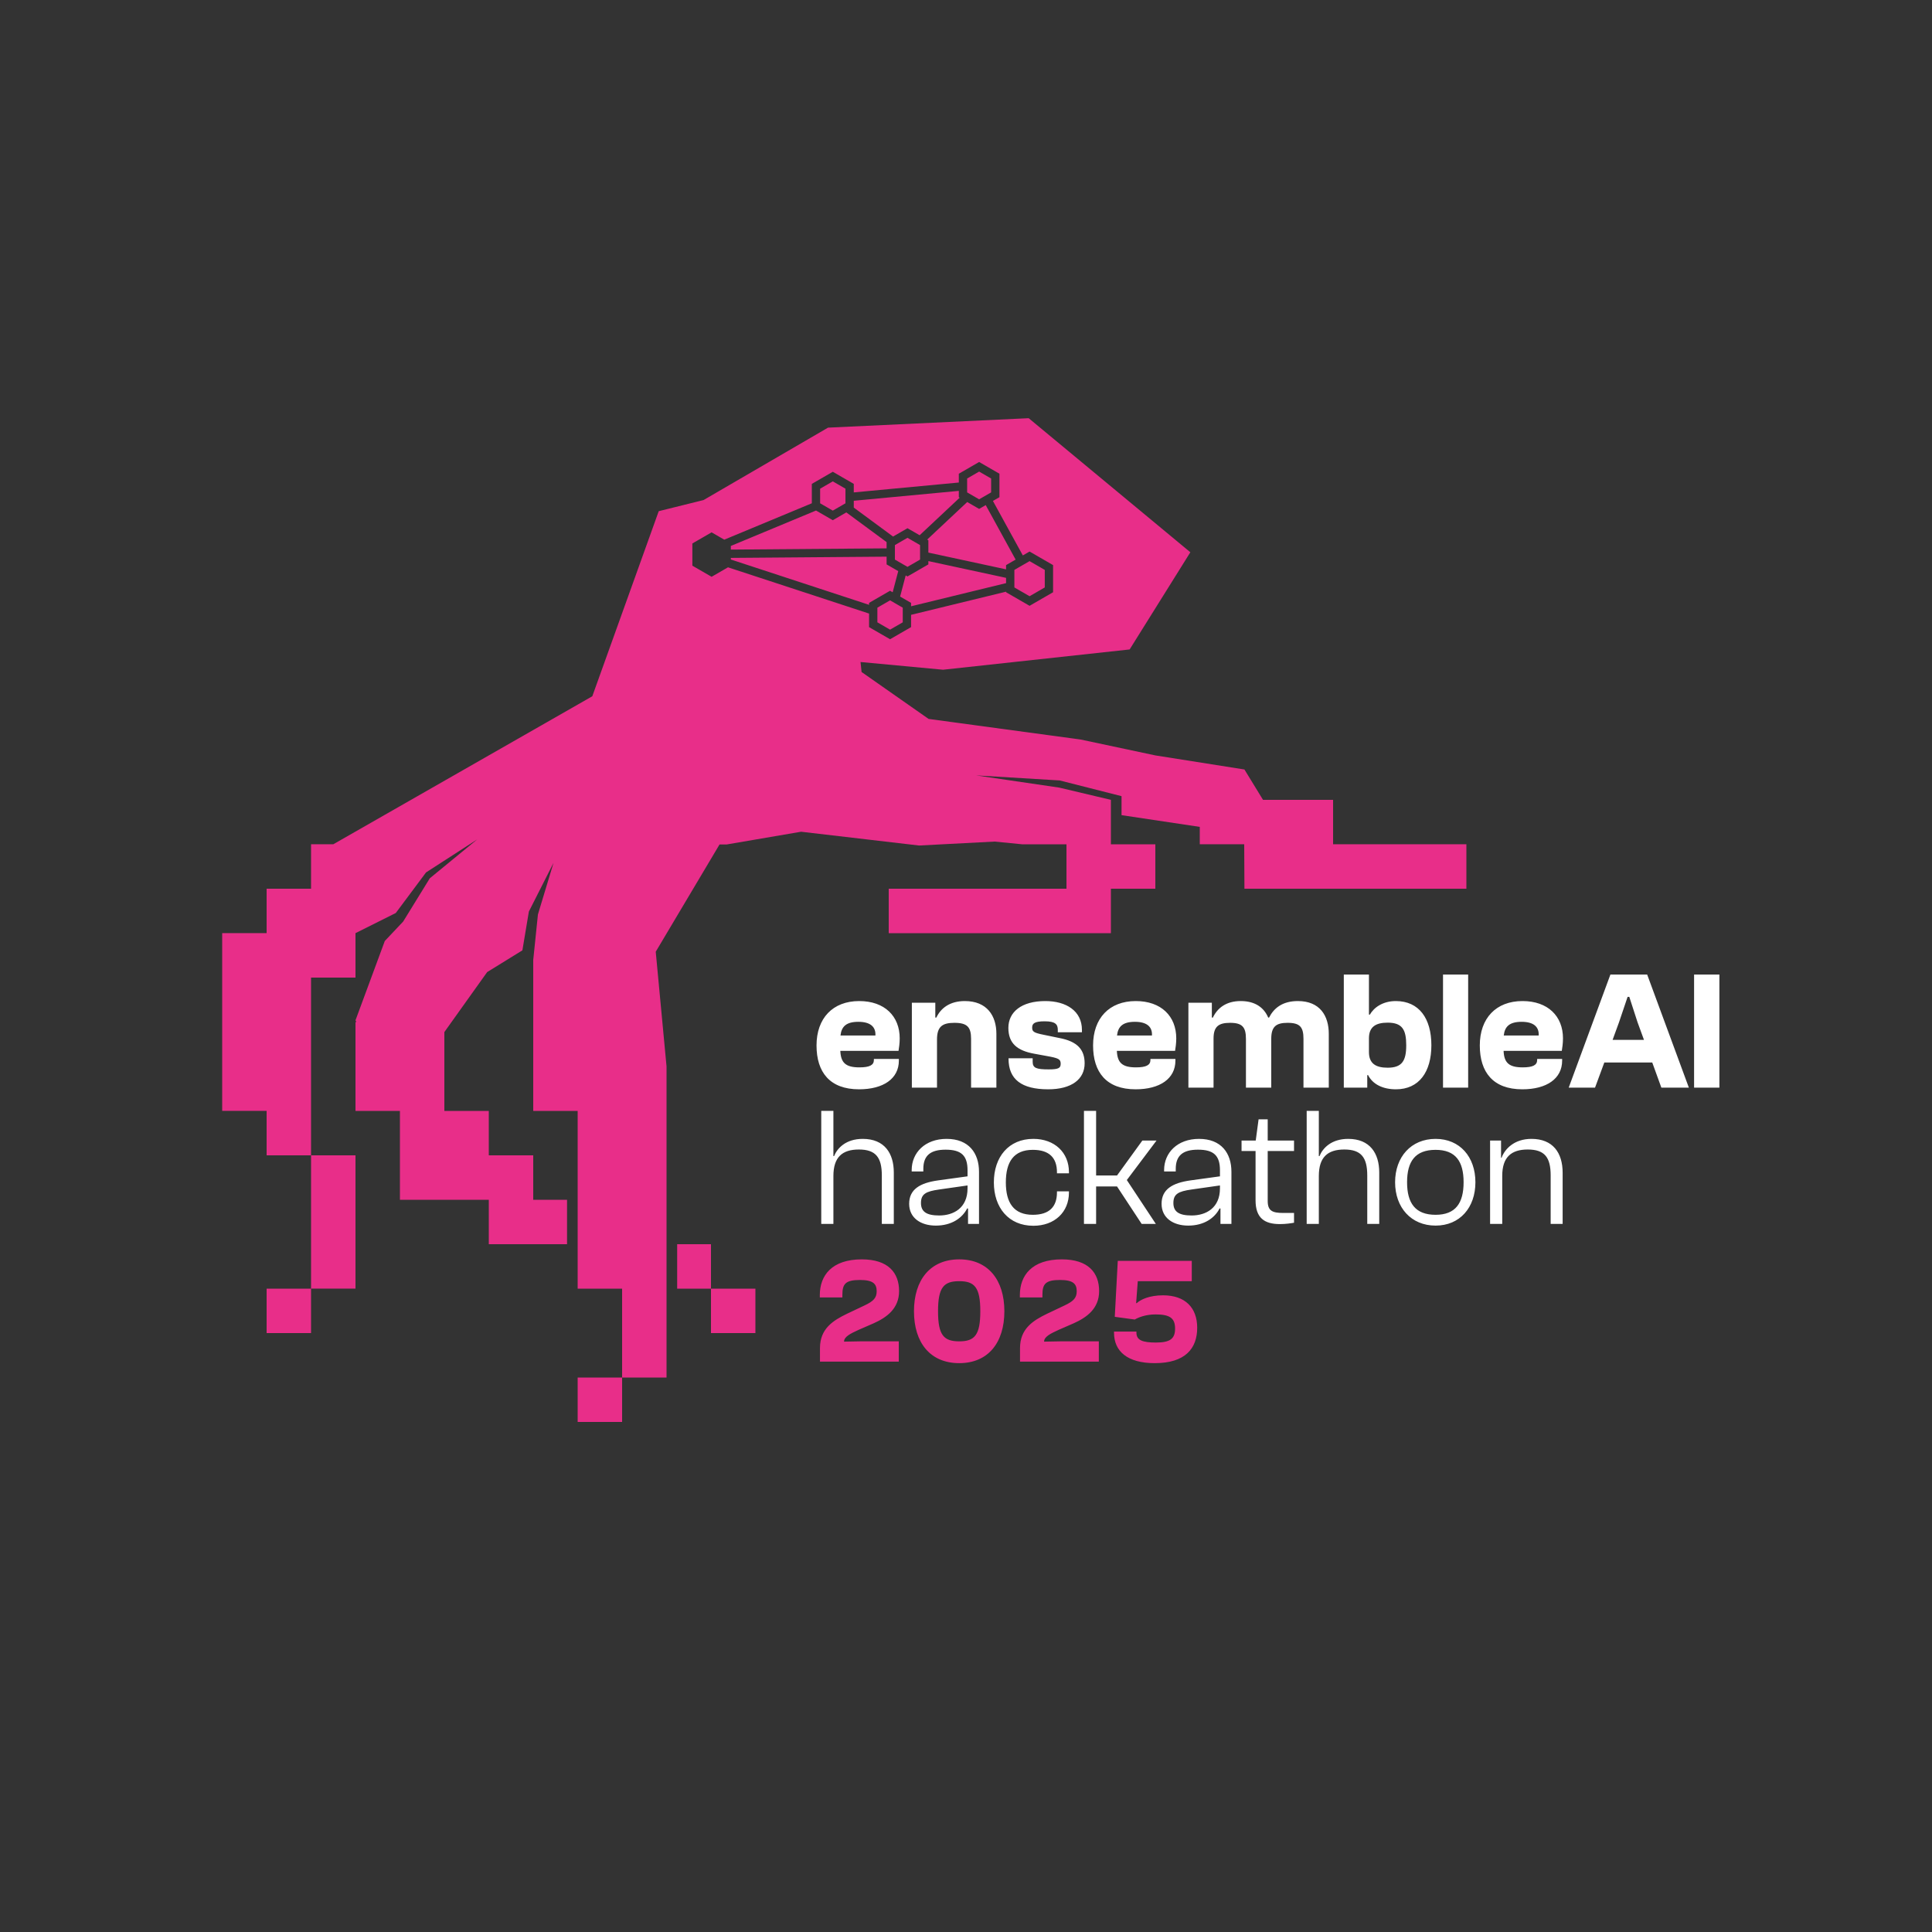 <?xml version="1.0" encoding="UTF-8" standalone="no"?><!DOCTYPE svg PUBLIC "-//W3C//DTD SVG 1.1//EN" "http://www.w3.org/Graphics/SVG/1.1/DTD/svg11.dtd"><svg width="100%" height="100%" viewBox="0 0 480 480" version="1.1" xmlns="http://www.w3.org/2000/svg" xmlns:xlink="http://www.w3.org/1999/xlink" xml:space="preserve" xmlns:serif="http://www.serif.com/" style="fill-rule:evenodd;clip-rule:evenodd;stroke-linejoin:round;stroke-miterlimit:2;"><rect x="0" y="0" width="480" height="480" fill="#333333" stroke="none"/><rect id="LOGO_rozowe" x="0" y="0" width="480" height="480" style="fill:none;"/><path d="M256.731,304.54c5.282,0 8.845,-3.396 8.845,-8.258l0,-0.294l-2.976,0l0,0.252c0,3.605 -1.929,5.575 -5.995,5.575c-4.737,0 -6.707,-2.976 -6.707,-8.049c0,-5.114 1.97,-8.09 6.707,-8.09c4.066,0 5.995,1.97 5.995,5.575l0,0.252l2.976,0l0,-0.294c0,-4.862 -3.563,-8.258 -8.845,-8.258c-6.12,0 -9.809,4.486 -9.809,10.815c0,6.288 3.689,10.774 9.809,10.774Zm-24.23,-0.042c3.941,-0 6.582,-1.886 7.797,-4.276l0.21,0.042l0,3.815l2.725,-0l0,-12.954c0,-4.611 -2.516,-8.174 -8.049,-8.174c-5.366,-0 -8.677,3.438 -8.677,7.755l0,0.336l2.892,-0l0,-0.629c0,-3.312 1.761,-4.779 5.533,-4.779c3.899,-0 5.45,1.467 5.45,5.114l0,1.509l-7.294,1.006c-4.527,0.629 -7.21,2.222 -7.21,5.827c0,3.48 2.85,5.408 6.623,5.408Zm62.713,-0c3.94,-0 6.581,-1.886 7.797,-4.276l0.209,0.042l0,3.815l2.725,-0l0,-12.954c0,-4.611 -2.515,-8.174 -8.049,-8.174c-5.365,-0 -8.677,3.438 -8.677,7.755l0,0.336l2.892,-0l0,-0.629c0,-3.312 1.761,-4.779 5.534,-4.779c3.899,-0 5.45,1.467 5.45,5.114l0,1.509l-7.295,1.006c-4.527,0.629 -7.21,2.222 -7.21,5.827c0,3.48 2.851,5.408 6.624,5.408Zm61.454,0c6.037,0 9.894,-4.485 9.894,-10.773c0,-6.288 -3.857,-10.774 -9.894,-10.774c-6.078,0 -10.06,4.486 -10.06,10.774c0,6.288 3.982,10.773 10.06,10.773Zm-38.692,-0.377c1.509,0 2.809,-0.21 3.522,-0.336l0,-2.431l-2.725,0c-2.683,0 -3.815,-0.545 -3.815,-2.976l0,-12.409l6.54,0l0,-2.599l-6.54,0l0,-5.282l-2.264,0l-0.712,5.282l-3.522,0l0,2.599l3.48,0l0,12.241c0,4.402 2.221,5.911 6.036,5.911Zm55.251,-0.042l0,-11.947c0,-4.612 2.222,-6.54 6.33,-6.54c4.234,0 5.701,1.97 5.701,6.456l0,12.031l2.976,0l0,-12.702c0,-4.988 -2.431,-8.426 -7.755,-8.426c-4.276,0 -6.623,2.515 -7.42,4.695l-0.126,0l0,-4.276l-2.724,0l0,20.709l3.018,0Zm-166.171,0l0,-11.905c0,-4.654 2.179,-6.582 6.33,-6.582c4.192,0 5.701,1.97 5.701,6.456l0,12.031l2.976,0l0,-12.786c0,-4.737 -2.306,-8.342 -7.713,-8.342c-4.192,0 -6.33,2.306 -7.127,4.276l-0.167,0l0,-11.235l-3.019,0l0,28.087l3.019,0Zm65.269,-0l0,-9.306l5.198,-0l6.121,9.306l3.521,-0l-7.21,-10.899l7.378,-9.81l-3.522,-0l-6.288,8.678l-5.198,-0l0,-16.056l-3.018,-0l0,28.087l3.018,-0Zm55.335,-0l0,-11.905c0,-4.654 2.18,-6.582 6.33,-6.582c4.192,-0 5.701,1.97 5.701,6.456l0,12.031l2.976,-0l0,-12.786c0,-4.737 -2.305,-8.342 -7.713,-8.342c-4.192,-0 -6.33,2.306 -7.127,4.276l-0.167,-0l0,-11.235l-3.018,-0l0,28.087l3.018,-0Zm-98.848,-5.198c0,-2.222 1.216,-2.893 4.527,-3.354l7.043,-1.006l0,0.713c0,4.904 -3.479,6.749 -7.043,6.749c-3.185,-0 -4.527,-0.964 -4.527,-3.102Zm62.713,-0c0,-2.222 1.215,-2.893 4.527,-3.354l7.043,-1.006l0,0.713c0,4.904 -3.48,6.749 -7.043,6.749c-3.186,-0 -4.527,-0.964 -4.527,-3.102Zm65.143,2.934c-5.072,-0 -7.084,-2.934 -7.084,-8.09c0,-5.157 2.012,-8.049 7.084,-8.049c4.989,-0 6.959,2.892 6.959,8.049c0,5.156 -1.97,8.09 -6.959,8.09Zm-143.241,-31.179c6.037,-0 9.894,-2.641 9.894,-7.127l0,-0.419l-6.205,-0l0,0.252c0,1.299 -1.09,1.844 -3.605,1.844c-3.437,-0 -4.611,-1.174 -4.737,-4.108l14.463,-0c0.126,-0.713 0.293,-1.928 0.293,-3.102c0,-5.492 -3.731,-9.265 -10.061,-9.265c-6.581,-0 -10.605,4.276 -10.605,11.025c0,6.666 3.311,10.9 10.563,10.9Zm68.708,-0c6.036,-0 9.893,-2.641 9.893,-7.127l0,-0.419l-6.205,-0l0,0.252c0,1.299 -1.089,1.844 -3.605,1.844c-3.437,-0 -4.611,-1.174 -4.737,-4.108l14.463,-0c0.126,-0.713 0.293,-1.928 0.293,-3.102c0,-5.492 -3.731,-9.265 -10.061,-9.265c-6.581,-0 -10.605,4.276 -10.605,11.025c0,6.666 3.311,10.9 10.564,10.9Zm-21.715,-0c5.827,-0 9.055,-2.515 9.055,-6.456c-0,-3.437 -1.845,-5.45 -6.288,-6.288l-3.857,-0.796c-2.515,-0.504 -2.893,-0.797 -2.893,-1.803c-0,-1.006 0.587,-1.551 3.103,-1.551c2.682,-0 3.269,0.754 3.269,2.138l-0,0.587l5.995,-0l-0,-0.587c-0,-4.737 -3.941,-7.169 -9.097,-7.169c-5.994,-0 -9.18,2.767 -9.18,6.666c-0,3.898 2.263,5.659 6.414,6.414l3.185,0.586c2.809,0.503 3.396,0.755 3.396,1.887c-0,1.048 -0.419,1.425 -2.976,1.425c-3.061,-0 -3.983,-0.335 -3.983,-1.886l-0,-0.881l-5.994,-0l-0,0.126c-0,5.114 3.228,7.588 9.851,7.588Zm79.271,-0.419l-0,-3.103l0.209,-0c1.132,2.264 3.647,3.522 6.917,3.522c5.743,-0 8.803,-4.318 8.803,-10.941c-0,-6.666 -3.06,-10.984 -8.845,-10.984c-3.186,-0 -5.449,1.593 -6.413,3.354l-0.252,-0l-0,-9.935l-6.246,-0l-0,28.087l5.827,-0Zm38.524,0.419c6.037,-0 9.894,-2.641 9.894,-7.127l-0,-0.419l-6.205,-0l-0,0.252c-0,1.299 -1.09,1.844 -3.605,1.844c-3.437,-0 -4.611,-1.174 -4.737,-4.108l14.463,-0c0.125,-0.713 0.293,-1.928 0.293,-3.102c-0,-5.492 -3.731,-9.265 -10.061,-9.265c-6.581,-0 -10.605,4.276 -10.605,11.025c-0,6.666 3.311,10.9 10.563,10.9Zm-145.42,-0.419l-0,-11.948c-0,-3.186 1.299,-4.15 4.317,-4.15c3.186,-0 4.15,1.048 4.15,3.983l-0,12.115l6.288,-0l-0,-13.373c-0,-4.485 -2.347,-8.133 -7.839,-8.133c-3.689,-0 -5.952,1.719 -7.084,4.109l-0.252,-0l-0,-3.689l-5.827,-0l-0,21.086l6.247,-0Zm68.707,-0l0,-12.199c0,-2.977 1.257,-3.899 4.108,-3.899c3.018,-0 3.94,1.048 3.94,3.983l0,12.115l6.288,-0l0,-12.115c0,-3.061 1.216,-3.983 4.067,-3.983c3.06,-0 3.94,1.048 3.94,3.983l0,12.115l6.288,-0l0,-13.373c0,-4.485 -2.222,-8.133 -7.671,-8.133c-3.899,-0 -5.995,1.803 -7.169,4.109l-0.209,-0c-1.048,-2.474 -3.228,-4.109 -6.833,-4.109c-3.605,-0 -5.785,1.719 -6.917,4.109l-0.252,-0l0,-3.689l-5.826,-0l0,21.086l6.246,-0Zm94.781,-0l2.306,-6.247l11.905,-0l2.264,6.247l6.833,-0l-10.355,-28.087l-9.138,-0l-10.355,28.087l6.54,-0Zm-31.524,-0l0,-28.087l-6.246,-0l0,28.087l6.246,-0Zm62.419,-0l0,-28.087l-6.288,-0l0,28.087l6.288,-0Zm-87.068,-8.846l0,-3.395c0,-2.851 1.677,-3.899 4.653,-3.899c3.647,-0 4.611,1.761 4.611,5.618c0,3.814 -1.006,5.575 -4.611,5.575c-2.976,-0 -4.653,-1.048 -4.653,-3.899Zm62.126,-7.378l2.138,-6.33l0.419,-0l2.054,6.33l1.593,4.36l-7.797,-0l1.593,-4.36Zm-24.188,-0.125c2.934,-0 4.359,1.215 4.234,3.395l-8.678,-0c0.252,-2.222 1.425,-3.395 4.444,-3.395Zm-164.788,-0c2.934,-0 4.359,1.215 4.234,3.395l-8.678,-0c0.252,-2.222 1.426,-3.395 4.444,-3.395Zm68.707,-0c2.934,-0 4.36,1.215 4.234,3.395l-8.678,-0c0.252,-2.222 1.426,-3.395 4.444,-3.395Z" style="fill:#fff;fill-rule:nonzero;"/><path d="M238.323,338.67c7.174,0 11.21,-5.082 11.21,-12.892c0,-7.773 -4.036,-12.892 -11.21,-12.892c-7.212,0 -11.248,5.119 -11.248,12.892c0,7.81 4.036,12.892 11.248,12.892Zm48.579,0c7.586,0 10.538,-3.662 10.538,-8.782c0,-4.97 -2.952,-8.071 -8.483,-8.071c-3.401,0 -5.568,1.046 -6.539,1.943l-0.15,0l0.411,-5.456l13.415,0l0,-5.045l-18.385,0l-0.747,13.901l4.97,0.673c0.822,-0.486 2.653,-1.27 5.157,-1.27c3.512,0 4.857,0.896 4.857,3.512c0,2.541 -1.233,3.475 -4.783,3.475c-3.325,0 -4.82,-0.597 -4.82,-2.428l0,-0.299l-5.568,0l0,0.299c0,4.633 3.363,7.548 10.127,7.548Zm-13.901,-0.374l-0,-5.044l-9.567,0l-4.035,0.074c-0,-1.196 1.532,-1.98 3.587,-2.914l3.774,-1.645c3.251,-1.457 6.315,-3.662 6.315,-7.997c-0,-4.521 -2.653,-7.884 -9.267,-7.884c-7.436,0 -10.426,3.998 -10.426,8.856l-0,0.598l5.605,0l-0,-0.635c-0,-2.691 0.748,-3.7 4.373,-3.7c3.325,0 4.147,1.009 4.147,2.803c-0,1.644 -0.784,2.466 -2.989,3.512l-4.335,2.056c-3.475,1.681 -6.763,3.699 -6.763,8.557l-0,3.363l19.581,0Zm-49.7,-0l-0,-5.044l-9.567,-0l-4.035,0.074c-0,-1.196 1.532,-1.98 3.587,-2.914l3.774,-1.645c3.251,-1.457 6.315,-3.662 6.315,-7.997c-0,-4.521 -2.653,-7.884 -9.267,-7.884c-7.436,-0 -10.426,3.998 -10.426,8.856l-0,0.598l5.605,-0l-0,-0.635c-0,-2.691 0.748,-3.7 4.373,-3.7c3.325,-0 4.147,1.009 4.147,2.803c-0,1.644 -0.784,2.466 -2.989,3.512l-4.335,2.056c-3.475,1.681 -6.763,3.699 -6.763,8.557l-0,3.363l19.581,-0Zm15.022,-5.044c-3.849,-0 -5.269,-1.533 -5.269,-7.474c-0,-5.942 1.42,-7.474 5.269,-7.474c3.811,-0 5.231,1.532 5.231,7.474c-0,5.941 -1.42,7.474 -5.231,7.474Z" style="fill:#e82e89;fill-rule:nonzero;"/><path d="M247.122,209.086l-18.771,0.98l-29.326,-3.424l-18.522,3.169l-1.738,0l-15.849,26.641l2.684,28.508l0,77.28l-11.04,0l0,11.04l-11.04,0l0,-11.04l11.04,0l0,-22.08l-11.04,0l0,-44.16l-11.04,0l0,-37.492l1.167,-11.318l3.869,-12.808l-6.119,12.084l-1.61,9.643l-8.75,5.402l-10.637,14.902l0,19.587l11.04,0l-0,11.04l11.04,0l-0,11.04l8.4,0l-0,11.04l-19.44,0l-0,-11.04l-22.08,0l-0,-22.08l-11.04,0l-0,-22.08l0.222,0l-0.222,-0.424l7.279,-19.703l4.56,-4.829l6.626,-10.757l11.766,-9.653l-12.702,8.198l-7.521,10.084l-10.008,5.004l-0,11.04l-11.04,0l-0,44.16l11.04,0l-0,33.12l-11.04,0l-0,-33.12l-11.04,0l-0,-11.04l-11.04,0l-0,-44.16l11.04,0l-0,-11.04l11.04,0l-0,-11.04l5.52,0l64.355,-36.776l16.505,-45.983l11.14,-2.763l30.92,-17.988l49.853,-2.349l40.166,33.309l-15.087,24.146l-46.351,5.037l-20.504,-1.917l0.257,2.483l16.653,11.657l37.775,5.118l18.558,3.946l22.135,3.497l4.616,7.543l17.409,0l-0,11.04l33.12,0l-0,11.04l-55.145,0l-0.055,-11.04l-11.04,0l-0,-4.323l-19.44,-2.916l-0,-4.717l-15.364,-3.903l-20.78,-1.257l20.682,3.038l12.822,3.038l-0,11.04l11.04,0l-0,11.04l-11.04,0l-0,11.04l-55.2,0l-0,-11.04l44.16,0l-0,-11.04l-11.04,0l-6.798,-0.674Zm-59.442,111.074l-11.04,0l-0,11.04l11.04,0l-0,-11.04Zm-110.4,0l-11.04,0l-0,11.04l11.04,0l-0,-11.04Zm90.96,-11.04l-0,11.04l8.4,0l-0,-11.04l-8.4,0Zm69.976,-189.238l-0,-2.188l5.047,-2.914l5.047,2.914l-0,5.828l-1.621,0.936l7.43,13.537l1.677,-0.969l5.839,3.372l-0,6.743l-5.839,3.371l-5.84,-3.371l-0,-0.14l-23.605,5.752l-0,3.054l-5.216,3.011l-5.216,-3.011l-0,-3.368l-35.049,-11.491l-4.074,2.352l-4.78,-2.76l-0,-5.52l4.78,-2.76l3.153,1.82l21.748,-9.042l-0,-4.819l5.211,-3.008l5.211,3.008l-0,2.119l26.097,-2.456Zm-17.081,29.273l3.152,1.82l-0,3.64l-3.152,1.82l-3.152,-1.82l-0,-3.64l3.152,-1.82Zm9.516,-9.754l-0,0.821l-5.189,2.995l-0.444,-0.257l-1.385,5.254l2.718,1.569l-0,0.846l23.605,-5.752l-0,-1.312l-19.305,-4.164Zm-10.377,-1.101l-38.697,0.309l-0,0.398l34.342,11.26l-0,-0.484l5.216,-3.011l0.646,0.372l1.385,-5.253l-2.892,-1.669l-0,-1.922Zm35.522,1.11l3.775,2.179l-0,4.36l-3.775,2.18l-3.776,-2.18l-0,-4.36l3.776,-2.179Zm-15.494,-14.684l-9.951,9.331l0.3,0.174l-0,3.059l19.305,4.164l-0,-1.056l2.375,-1.371l-7.43,-13.537l-1.638,0.946l-2.961,-1.71Zm-14.84,8.892l3.125,1.804l-0,3.608l-3.125,1.804l-3.124,-1.804l-0,-3.608l3.124,-1.804Zm-22.722,-6.779l-21.163,8.8l-0,0.906l38.697,-0.309l-0,-1.552l-10.008,-7.377l-3.358,1.938l-4.168,-2.406Zm35.476,-4.884l-26.097,2.456l-0,1.698l9.761,7.194l3.582,-2.068l3.021,1.744l9.952,-9.331l-0.219,-0.126l-0,-1.567Zm-31.308,-2.361l3.147,1.817l-0,3.634l-3.147,1.817l-3.147,-1.817l-0,-3.634l3.147,-1.817Zm36.355,-2.431l2.983,1.722l-0,3.445l-2.983,1.723l-2.983,-1.723l-0,-3.445l2.983,-1.722Z" style="fill:#e82e89;"/></svg>